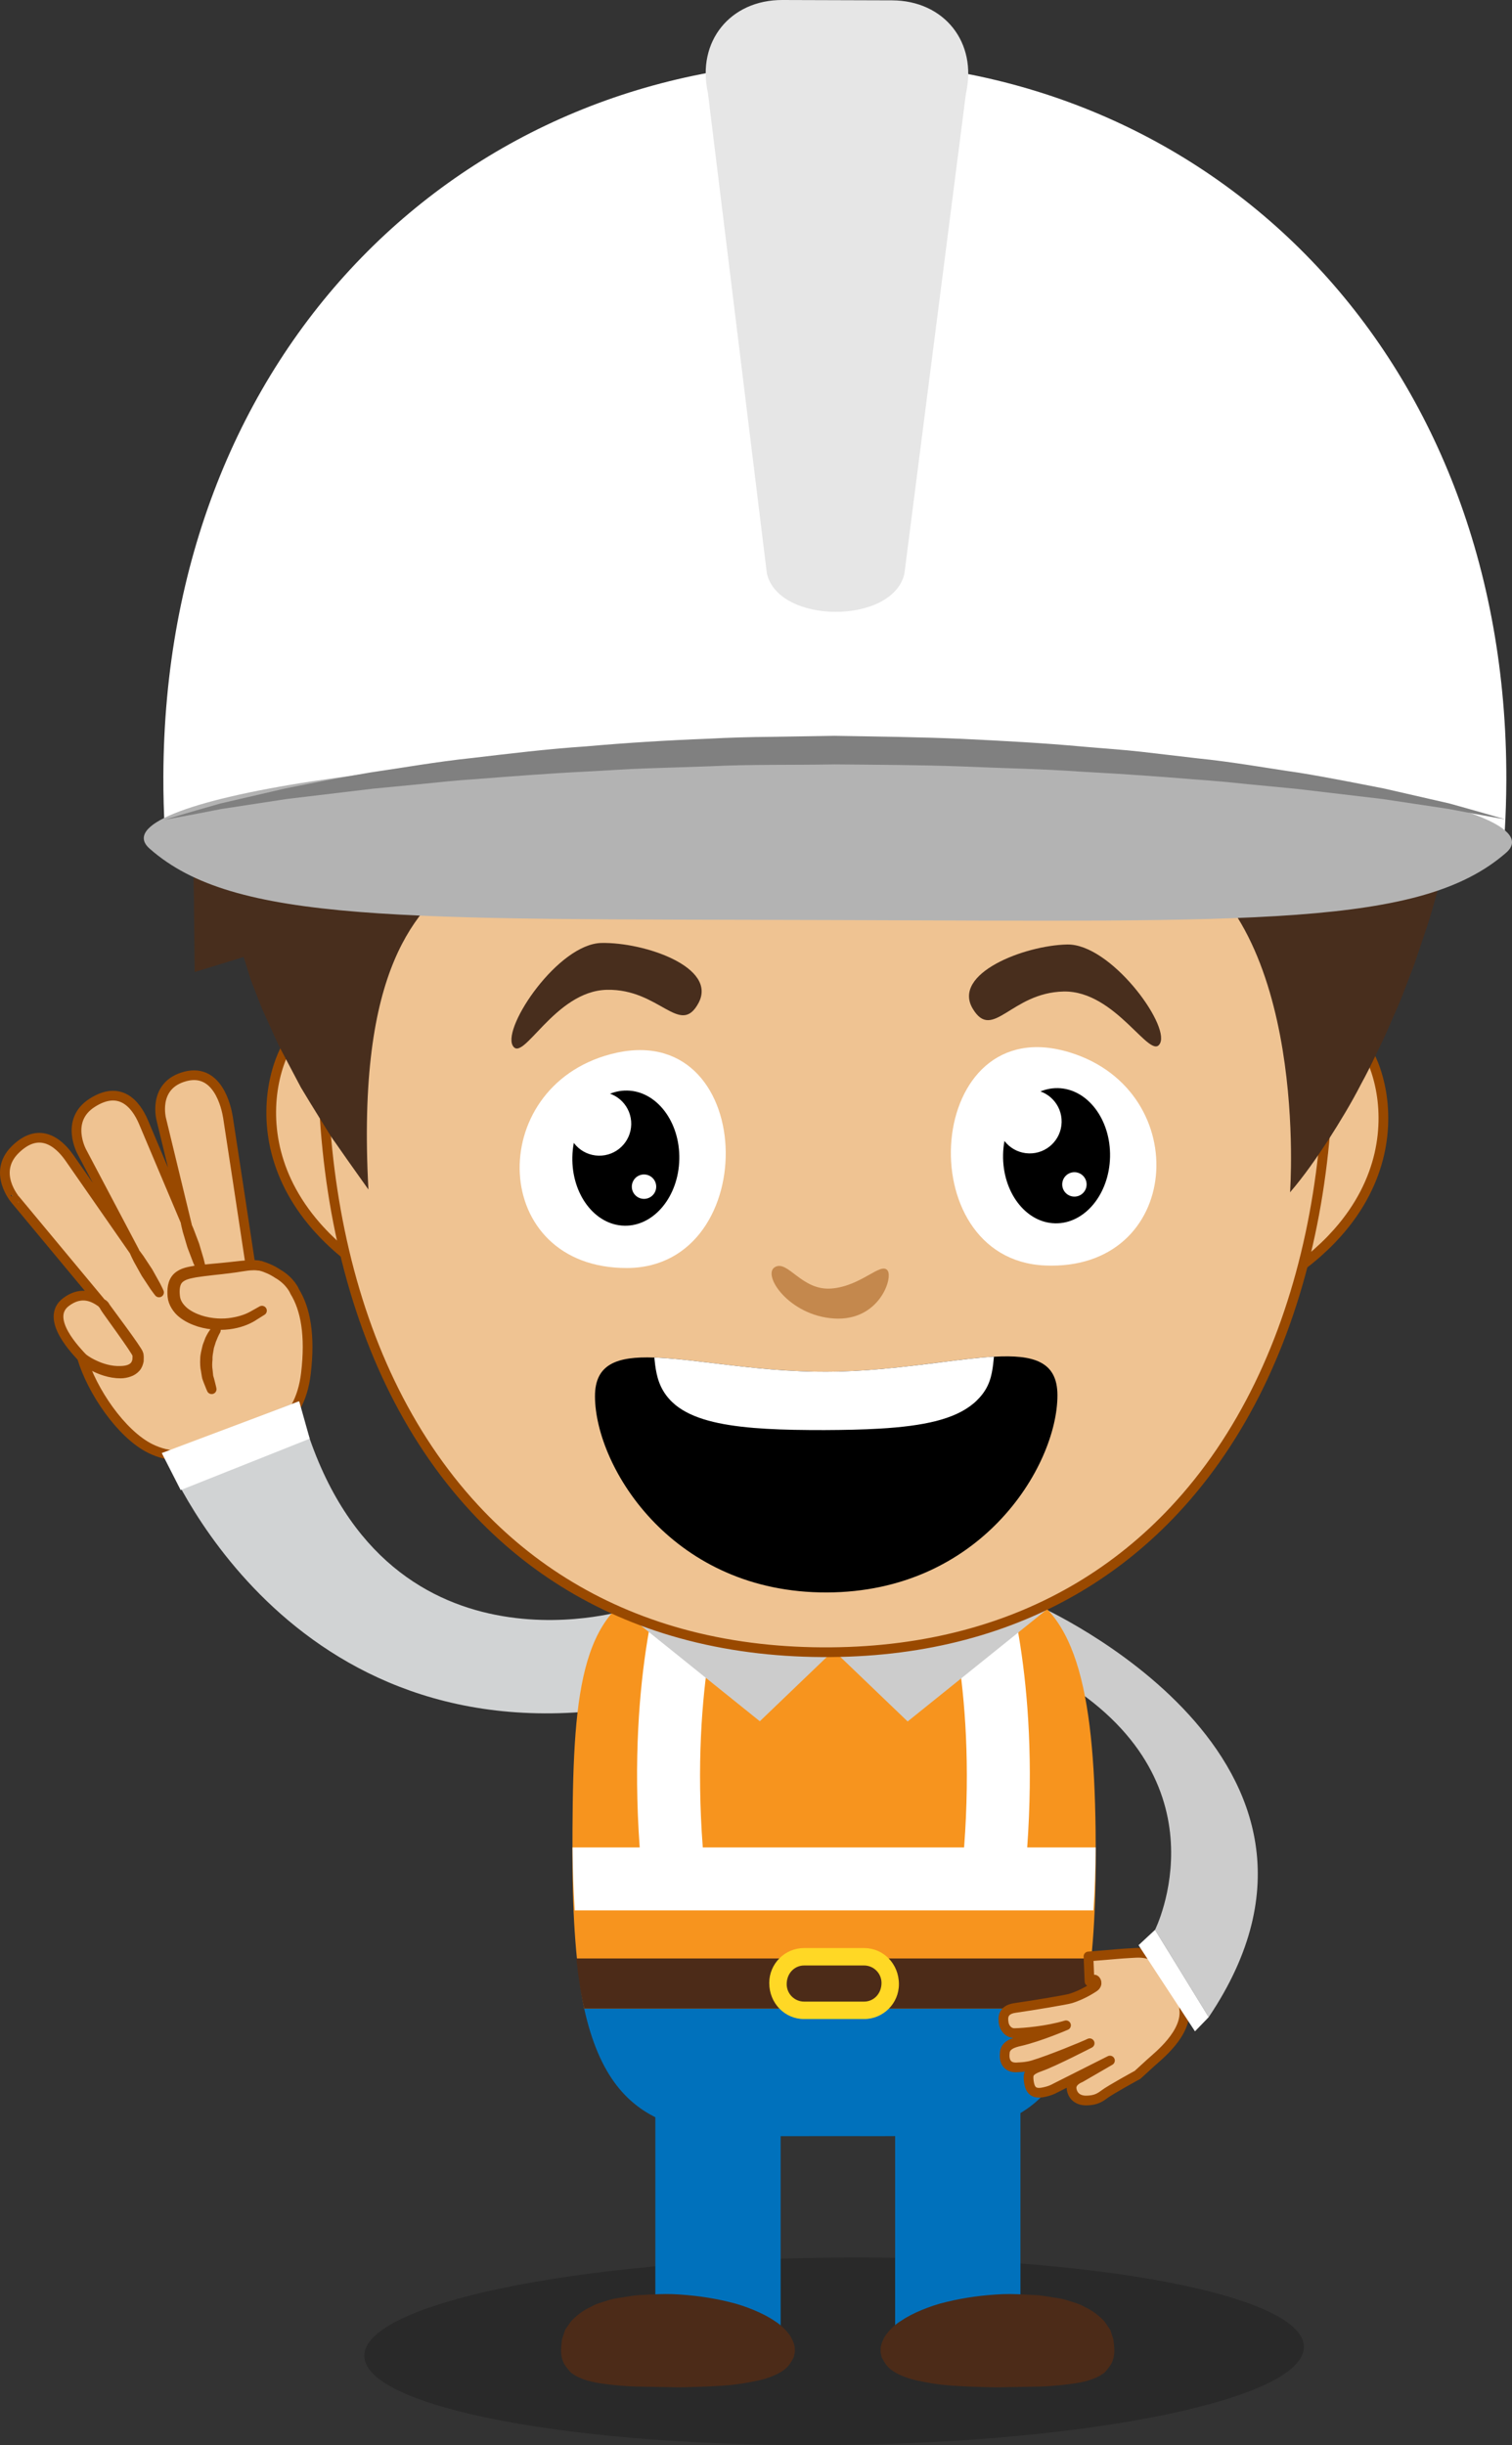 <?xml version="1.0" encoding="utf-8"?>
<!-- Generator: Adobe Illustrator 22.0.1, SVG Export Plug-In . SVG Version: 6.00 Build 0)  -->
<svg version="1.1" xmlns="http://www.w3.org/2000/svg" xmlns:xlink="http://www.w3.org/1999/xlink" x="0px" y="0px"
	 viewBox="0 0 155.792 251.838" style="enable-background:new 0 0 155.792 251.838;" xml:space="preserve">
<rect x="0" y="0" width="155.792" height="251.838" fill="#333333" stroke="none"/>
<g id="Brazo-Derecho">
	<g id="XMLID_495_">
		<g id="XMLID_1172_">
			<path style="fill:#EFC392;stroke:#994900;stroke-linecap:round;stroke-linejoin:round;stroke-miterlimit:10;" d="M1.562,118.409
				c2.388-2.362,4.384-0.883,5.593,0.844c0.651,0.929,3.862,5.55,6.69,9.62l-5.416-10.254c0,0-1.769-3.212,1.058-5.03
				c2.824-1.818,4.472,0.041,5.298,1.98c0.438,1.026,2.563,6.06,4.466,10.571l-2.622-10.813c0,0-0.92-3.333,2.156-4.37
				c3.639-1.229,4.55,3.152,4.701,4.106c0.239,1.497,1.624,10.637,2.317,15.212c0.421-0.004,0.78,0.026,1.048,0.102
				c0.629,0.18,1.219,0.447,1.756,0.805c1.353,0.778,1.76,1.836,1.76,1.836l-0.002,0c1.117,1.803,1.622,4.529,1.156,8.437
				c-0.659,5.537-4.449,6.987-8.174,6.92c0,0-3.762,2.858-7.872,0.81c-2.974-1.482-6.008-5.914-7.034-9.401
				c-0.468-0.533-3.941-3.979-1.62-5.696c1.362-1.008,2.533-0.696,3.487-0.031l-8.742-10.51
				C1.565,123.549-0.829,120.771,1.562,118.409z"/>
			<g id="XMLID_1206_">
				<g id="XMLID_1207_">
					
						<path id="XMLID_1208_" style="fill:#994900;stroke:#994900;stroke-linecap:round;stroke-linejoin:round;stroke-miterlimit:10;" d="
						M26.851,130.379c-0.001,0.019-0.327-0.091-0.911-0.088c-0.592-0.009-1.418,0.114-2.413,0.214
						c-0.995,0.114-2.156,0.18-3.404,0.355c-0.609,0.113-1.307,0.189-1.844,0.682c-0.536,0.52-0.564,1.293-0.51,1.975
						c0.053,0.664,0.507,1.349,1.021,1.749c0.532,0.425,1.144,0.694,1.747,0.888c1.219,0.366,2.429,0.385,3.422,0.202
						c0.997-0.176,1.774-0.546,2.254-0.879c0.495-0.309,0.778-0.486,0.778-0.486s-0.291,0.163-0.801,0.448
						c-0.251,0.148-0.564,0.309-0.946,0.444c-0.378,0.135-0.819,0.253-1.308,0.33c-0.976,0.163-2.161,0.123-3.337-0.253
						c-0.58-0.196-1.164-0.467-1.657-0.875c-0.489-0.432-0.85-0.932-0.908-1.617c-0.059-0.608-0.032-1.336,0.409-1.756
						c0.439-0.428,1.116-0.535,1.712-0.65c1.226-0.193,2.397-0.281,3.388-0.412c0.996-0.111,1.815-0.3,2.395-0.314
						C26.518,130.304,26.851,130.398,26.851,130.379z"/>
				</g>
			</g>
			<g id="XMLID_1200_">
				<g id="XMLID_1201_">
					
						<path id="XMLID_1202_" style="fill:#994900;stroke:#994900;stroke-linecap:round;stroke-linejoin:round;stroke-miterlimit:10;" d="
						M8.478,139.83c0,0,0.098,0.094,0.27,0.259c0.173,0.154,0.441,0.39,0.806,0.579c0.719,0.391,1.774,0.801,2.903,0.794
						c0.278-0.006,0.565-0.056,0.829-0.151c0.268-0.085,0.513-0.247,0.696-0.447c0.19-0.212,0.271-0.463,0.322-0.708
						c0.01-0.24,0.018-0.476-0.025-0.678c-0.079-0.413-3.33-4.689-3.445-4.899c-0.104-0.215-0.259-0.282-0.259-0.282
						s0.122,0.07,0.2,0.294c0.098,0.22,3.295,4.516,3.36,4.909c0.034,0.193,0.015,0.41-0.001,0.628
						c-0.057,0.214-0.135,0.428-0.302,0.598c-0.328,0.343-0.869,0.458-1.384,0.467c-1.056,0.053-2.112-0.3-2.826-0.655
						C8.896,140.198,8.478,139.83,8.478,139.83z"/>
				</g>
			</g>
			<g id="XMLID_1197_">
				<g id="XMLID_1198_">
					
						<path id="XMLID_1199_" style="fill:#994900;stroke:#994900;stroke-linecap:round;stroke-linejoin:round;stroke-miterlimit:10;" d="
						M22.239,137.012c0,0-0.278,0.293-0.548,0.835c-0.078,0.13-0.12,0.29-0.184,0.45c-0.054,0.164-0.144,0.328-0.176,0.514
						c-0.078,0.369-0.202,0.76-0.202,1.168c-0.022,0.406-0.009,0.809,0.076,1.179c0.031,0.186,0.059,0.366,0.086,0.538
						c0.016,0.173,0.101,0.319,0.142,0.463c0.214,0.564,0.375,0.924,0.375,0.924s-0.082-0.396-0.234-0.962
						c-0.032-0.144-0.107-0.29-0.113-0.46c-0.018-0.167-0.035-0.344-0.054-0.526c-0.063-0.363-0.051-0.753-0.01-1.14
						c-0.022-0.393,0.076-0.771,0.132-1.134c0.019-0.183,0.098-0.344,0.141-0.507c0.054-0.158,0.086-0.317,0.155-0.448
						C22.031,137.355,22.239,137.012,22.239,137.012z"/>
				</g>
			</g>
			<g id="XMLID_1173_">
				<g id="XMLID_1174_">
					
						<path id="XMLID_1175_" style="fill:#994900;stroke:#994900;stroke-linecap:round;stroke-linejoin:round;stroke-miterlimit:10;" d="
						M19.146,126.011c0,0,0.056,0.296,0.17,0.73c0.127,0.429,0.297,1.002,0.467,1.575c0.212,0.558,0.425,1.116,0.584,1.535
						c0.171,0.413,0.308,0.683,0.308,0.683s-0.056-0.296-0.17-0.729c-0.127-0.429-0.297-1.002-0.467-1.575
						c-0.212-0.558-0.425-1.116-0.584-1.535C19.282,126.28,19.146,126.011,19.146,126.011z"/>
				</g>
			</g>
			<g id="XMLID_390_">
				<g id="XMLID_392_">
					
						<path id="XMLID_393_" style="fill:#994900;stroke:#994900;stroke-linecap:round;stroke-linejoin:round;stroke-miterlimit:10;" d="
						M13.908,129.034c0,0,0.119,0.277,0.325,0.675c0.218,0.391,0.508,0.913,0.799,1.435c0.329,0.498,0.658,0.997,0.905,1.371
						c0.257,0.366,0.449,0.599,0.449,0.599s-0.119-0.277-0.325-0.675c-0.218-0.391-0.508-0.913-0.799-1.435
						c-0.329-0.499-0.658-0.997-0.905-1.371C14.1,129.267,13.908,129.034,13.908,129.034z"/>
				</g>
			</g>
		</g>
		<path id="XMLID_1171_" style="fill:#D1D3D4;" d="M64.4,165.855c0,0-26.149,8.036-33.639-21.523l-13.863,5.383
			c0,0,12.334,31.851,47.833,26.046L64.4,165.855z"/>
		<polygon id="XMLID_1166_" style="fill:#FFFFFF;" points="30.831,144.332 16.67,149.656 18.615,153.471 31.912,148.177 		"/>
	</g>
</g>
<g id="Cuerpo-Cabeza">
	<g id="XMLID_498_">
		<path id="XMLID_1_" style="opacity:0.2;" d="M134.347,241.703c0.051,5.328-21.574,9.862-48.31,10.123
			c-26.734,0.263-48.449-3.848-48.5-9.177c-0.053-5.33,21.578-9.863,48.311-10.125C112.583,232.262,134.295,236.371,134.347,241.703
			z"/>
		<g id="XMLID_1063_">
			<g id="XMLID_1125_">
				<g id="XMLID_1130_">
					<rect id="XMLID_1135_" x="92.233" y="213.648" style="fill:#0071BC;" width="12.911" height="29.754"/>
				</g>
				<rect id="XMLID_1129_" x="67.524" y="213.648" style="fill:#0071BC;" width="12.911" height="29.754"/>
				<path id="XMLID_370_" style="fill:#0071BC;" d="M60.195,206.877c3.053,13.84,11.786,13.134,24.612,13.134h2.272
					c1.184,0,2.344,0.006,3.457,0.006c10.932,0,18.378-0.583,21.154-13.14H60.195z"/>
				<path id="XMLID_1127_" style="fill:#4C2B18;" d="M91.274,240.484c0.378-0.494,0.873-1.02,1.519-1.421
					c0.629-0.429,1.361-0.806,2.158-1.135c0.797-0.33,1.658-0.631,2.572-0.839c1.821-0.448,3.806-0.716,5.796-0.803
					c0.997-0.035,2.024,0.024,2.969,0.081c0.955,0.006,1.944,0.224,2.877,0.357c0.47,0.069,0.914,0.242,1.352,0.371
					c0.438,0.129,0.861,0.275,1.245,0.508c0.807,0.356,1.469,0.905,2.01,1.456c0.226,0.322,0.448,0.625,0.634,0.924
					c0.11,0.337,0.214,0.655,0.312,0.955c0.079,0.612,0.139,1.156,0.072,1.588c-0.047,0.439-0.198,0.769-0.305,0.971
					c-0.13,0.192-0.199,0.294-0.199,0.294s0.014-0.031,0.031-0.064c-0.021,0.033-0.045,0.064-0.068,0.096
					c0.018-0.015,0.037-0.031,0.037-0.031s-0.05,0.062-0.128,0.16c-0.008,0.01-0.015,0.02-0.024,0.03
					c-0.007,0.009-0.01,0.012-0.017,0.022c-0.116,0.135-0.243,0.365-0.554,0.527c-0.278,0.22-0.658,0.378-1.1,0.541
					c-0.441,0.163-0.958,0.278-1.523,0.378c-1.129,0.166-2.452,0.322-3.864,0.356c-1.409,0.026-2.914,0.054-4.417,0.082
					c-1.506-0.029-3.012-0.076-4.427-0.168c-1.415-0.089-2.733-0.308-3.851-0.563c-1.119-0.255-2.014-0.672-2.553-1.08
					c-0.541-0.42-0.681-0.797-0.697-0.779c0,0,0.024,0.023,0.062,0.061c-0.024-0.033-0.054-0.063-0.076-0.097
					c0.004,0.01,0.014,0.036,0.014,0.036s-0.017-0.029-0.039-0.068c-0.012-0.019-0.022-0.039-0.033-0.058
					c-0.028-0.049-0.058-0.102-0.103-0.182c-0.066-0.098-0.129-0.223-0.152-0.397c-0.031-0.157-0.105-0.39-0.066-0.598
					C90.714,241.577,90.945,241.002,91.274,240.484z"/>
				<path id="XMLID_1126_" style="fill:#4C2B18;" d="M57.91,240.938c0.098-0.3,0.202-0.62,0.312-0.957
					c0.186-0.297,0.41-0.601,0.634-0.923c0.542-0.552,1.203-1.102,2.01-1.458c0.385-0.233,0.807-0.378,1.247-0.507
					c0.438-0.13,0.882-0.303,1.351-0.371c0.934-0.133,1.923-0.352,2.878-0.357c0.945-0.057,1.972-0.116,2.969-0.081
					c1.991,0.086,3.976,0.355,5.796,0.803c0.914,0.208,1.775,0.51,2.574,0.839c0.797,0.331,1.529,0.706,2.158,1.137
					c0.646,0.4,1.141,0.927,1.519,1.419c0.329,0.519,0.561,1.093,0.536,1.512c0.04,0.208-0.035,0.439-0.066,0.596
					c-0.024,0.176-0.087,0.3-0.152,0.397c-0.044,0.076-0.072,0.126-0.1,0.174c-0.013,0.024-0.026,0.048-0.041,0.072
					c-0.018,0.032-0.035,0.061-0.035,0.061s0.009-0.024,0.012-0.032c-0.02,0.03-0.047,0.057-0.068,0.087
					c0.035-0.035,0.055-0.054,0.055-0.054c-0.016-0.018-0.158,0.359-0.697,0.779c-0.539,0.407-1.436,0.825-2.553,1.08
					c-1.118,0.255-2.436,0.473-3.851,0.563c-1.416,0.092-2.922,0.139-4.427,0.168c-1.504-0.028-3.009-0.056-4.418-0.082
					c-1.412-0.034-2.735-0.19-3.864-0.356c-0.564-0.1-1.081-0.215-1.523-0.378c-0.442-0.163-0.822-0.321-1.1-0.541
					c-0.311-0.163-0.438-0.393-0.554-0.527c-0.008-0.01-0.011-0.013-0.018-0.022c-0.008-0.009-0.014-0.018-0.022-0.027
					c-0.08-0.099-0.13-0.161-0.13-0.161s0.02,0.017,0.038,0.032c-0.023-0.032-0.047-0.064-0.069-0.097
					c0.016,0.035,0.031,0.065,0.031,0.065s-0.069-0.102-0.199-0.296c-0.107-0.201-0.258-0.53-0.305-0.97
					C57.771,242.094,57.831,241.55,57.91,240.938z"/>
			</g>
			<g id="XMLID_1106_">
				<path id="XMLID_354_" style="fill:#CCCCCC;" d="M106.979,165.387c0,0,35.486,15.735,17.563,42.369l-5.53-8.994
					c0,0,7.702-15.366-10.084-25.956L106.979,165.387z"/>
			</g>
			<g id="XMLID_1099_">
				<g id="XMLID_1103_">
					<path id="XMLID_1105_" style="fill:#F7941E;" d="M58.982,191.142c0,6.554,0.412,11.698,1.213,15.735h51.495
						c0.8-4.037,1.213-9.182,1.213-15.735c0-14.599-1.31-24.894-8.174-27.521c-4.29-1.647-5.046-0.755-17.65-0.755h-2.272
						c-1.844,0-3.548-0.007-5.13-0.007c-8.744,0-9.435-0.809-12.886,0.606C59.386,166.499,58.982,175.798,58.982,191.142z"/>
					<path id="XMLID_1104_" style="fill:#FFFFFF;" d="M58.989,190.278c0.021,2.344,0.097,4.5,0.227,6.48h53.449
						c0.136-1.98,0.211-4.137,0.231-6.48h-7.056c1.251-17.446-2.227-28.074-2.669-29.342c-0.016-0.054-0.032-0.092-0.038-0.113
						l-0.155,0.059l-2.89,1.052l-3.045,1.107c0.038,0.108,3.586,10.245,2.294,27.237H72.413
						c-1.291-16.992,2.259-27.129,2.295-27.237l-6.086-2.218c-0.177,0.48-4.017,11.259-2.71,29.455H58.989z"/>
				</g>
				<g id="XMLID_1100_">
					<polygon id="XMLID_1102_" style="fill:#CCCCCC;" points="86.792,169.128 78.29,177.282 62.629,164.69 					"/>
					<polygon id="XMLID_1101_" style="fill:#CCCCCC;" points="84.987,169.12 93.52,177.302 109.232,164.669 					"/>
				</g>
			</g>
			<g id="XMLID_1093_">
				<path id="XMLID_1098_" style="fill:#4C2B18;" d="M59.386,201.712c0.198,1.915,0.467,3.63,0.809,5.165h51.495
					c0.341-1.535,0.611-3.251,0.807-5.165H59.386z"/>
				<path id="XMLID_1095_" style="fill:#FFD825;" d="M79.261,204.232c0-1.982,1.611-3.593,3.593-3.593h6.176
					c1.98,0,3.592,1.611,3.592,3.722c0,1.98-1.611,3.592-3.592,3.592h-6.176C80.873,207.953,79.261,206.341,79.261,204.232z
					 M82.855,202.434c-0.99,0-1.797,0.807-1.797,1.926c0,0.99,0.807,1.796,1.797,1.796h6.176c0.99,0,1.796-0.806,1.796-1.925
					c0-0.99-0.806-1.797-1.796-1.797H82.855z"/>
			</g>
			<g id="XMLID_1064_">
				<g id="XMLID_1091_">
					
						<path id="XMLID_1092_" style="fill:#EFC392;stroke:#994900;stroke-linecap:round;stroke-linejoin:round;stroke-miterlimit:10;" d="
						M103.42,208.366c0.066,0.46,0.453,1.052,1.137,1.034c0.905-0.018,3.324-0.214,5.282-0.806c0,0-2.735,1.181-4.755,1.644
						c-0.592,0.132-1.559,0.378-1.559,1.269c0,0-0.249,1.598,1.412,1.412c0,0,0.791-0.006,1.504-0.221
						c1.784-0.535,5.268-1.976,5.833-2.253c0,0-3.713,1.913-5.013,2.369c-1.296,0.454-1.351,0.782-1.257,1.548
						c0.103,0.765,0.378,1.311,1.374,1.153c0.867-0.149,1.31-0.431,1.31-0.431l5.678-2.859l-3.067,1.775
						c0,0-0.999,0.356-0.882,1.166c0.129,0.804,0.753,1.187,1.515,1.175c0.681-0.015,1.194-0.126,1.822-0.614
						c0.636-0.491,3.456-2.027,3.456-2.027s0.672-0.617,1.355-1.239c0.7-0.643,3.839-3.07,3.442-5.616c0,0,0.038-1.624-1.523-2.87
						l-0.237-0.858c0,0-0.475-2.13-3.24-1.983c0,0-1.247,0.064-1.956,0.129c-0.637,0.064-1.635,0.135-2.899,0.24l0.108,2.572
						c0.24-0.116,0.437-0.19,0.482-0.19c0.186-0.009,0.423,0.434,0.037,0.743c0,0-1.099,0.789-2.479,1.211
						c-0.398,0.122-3.716,0.686-5.716,0.97C103.212,207.003,103.355,207.944,103.42,208.366z"/>
				</g>
				<polygon id="XMLID_1090_" style="fill:#FFFFFF;" points="117.311,200.346 119.013,198.762 124.543,207.756 123.126,209.217 				
					"/>
			</g>
		</g>
		<g id="XMLID_512_">
			
				<path id="XMLID_1062_" style="fill:#EFC392;stroke:#994900;stroke-linecap:round;stroke-linejoin:round;stroke-miterlimit:10;" d="
				M32.588,126.295c0.209,0.238,0.423,0.472,0.646,0.706c0.223,0.236,0.454,0.469,0.696,0.702c0.237,0.23,0.488,0.464,0.745,0.693
				c0.258,0.23,0.525,0.458,0.8,0.686c0.275,0.228,0.563,0.454,0.855,0.678c0.296,0.225,0.597,0.446,0.91,0.668
				c0.004-1.238,0.008-2.477,0.011-3.713c0.006-1.237,0.008-2.475,0.011-3.713c0.004-1.235,0.009-2.472,0.012-3.709
				c0.006-1.238,0.008-2.475,0.011-3.713c0.004-1.237,0.008-2.475,0.011-3.712c0.006-1.238,0.008-2.475,0.011-3.713
				c0,0-0.095-0.157-0.271-0.401c-0.174-0.246-0.43-0.578-0.749-0.929c-0.32-0.348-0.7-0.713-1.128-1.024
				c-0.429-0.313-0.905-0.568-1.412-0.701c-0.504-0.13-1.04-0.136-1.592,0.054c-0.549,0.191-1.116,0.576-1.678,1.229
				c-0.418,0.489-0.837,1.143-1.206,1.933c-0.373,0.791-0.698,1.714-0.931,2.743c-0.235,1.026-0.381,2.159-0.393,3.362
				c-0.014,1.203,0.108,2.476,0.402,3.789c0.299,1.311,0.77,2.665,1.463,4.022C30.505,123.59,31.416,124.954,32.588,126.295z"/>
			
				<path id="XMLID_1061_" style="fill:#EFC392;stroke:#994900;stroke-linecap:round;stroke-linejoin:round;stroke-miterlimit:10;" d="
				M137.832,126.949c-0.209,0.235-0.425,0.468-0.649,0.703c-0.222,0.231-0.456,0.464-0.699,0.694
				c-0.243,0.231-0.493,0.461-0.749,0.691c-0.261,0.228-0.528,0.456-0.807,0.681c-0.276,0.225-0.562,0.449-0.859,0.672
				c-0.294,0.224-0.598,0.443-0.913,0.663c0.003-1.238,0.009-2.475,0.011-3.713c0.003-1.237,0.007-2.475,0.011-3.713
				c0.003-1.237,0.009-2.474,0.012-3.709c0.003-1.238,0.007-2.476,0.011-3.715c0.003-1.237,0.006-2.473,0.011-3.71
				c0.003-1.237,0.006-2.475,0.011-3.712c0,0,0.098-0.158,0.273-0.401c0.178-0.245,0.434-0.575,0.755-0.924
				c0.319-0.346,0.703-0.708,1.135-1.018c0.429-0.309,0.908-0.562,1.412-0.691c0.508-0.126,1.044-0.129,1.594,0.064
				c0.549,0.193,1.11,0.583,1.67,1.239c0.416,0.489,0.83,1.148,1.197,1.94c0.365,0.791,0.684,1.718,0.911,2.747
				c0.229,1.029,0.367,2.163,0.372,3.365c0.005,1.202-0.123,2.474-0.426,3.787c-0.306,1.31-0.786,2.659-1.486,4.014
				C139.932,124.255,139.013,125.616,137.832,126.949z"/>
			
				<path id="XMLID_1060_" style="fill:#EFC392;stroke:#994900;stroke-linecap:round;stroke-linejoin:round;stroke-miterlimit:10;" d="
				M120.969,155.569c3.497-3.732,6.418-8.068,8.765-12.885c2.32-4.764,4.076-9.996,5.268-15.571
				c1.167-5.451,1.791-11.234,1.874-17.222c0.091-6.006-0.485-12.023-1.806-17.886c-1.288-5.699-3.23-11.062-5.739-15.962
				c-2.51-4.902-5.587-9.34-9.148-13.187c-3.008-3.25-6.358-6.079-10.003-8.405c-3.67-2.347-7.639-4.183-11.847-5.433
				c-4.3-1.276-8.762-1.889-13.245-1.903c-4.574,0.002-8.966,0.655-13.125,1.883c-4.158,1.228-8.084,3.03-11.723,5.33
				c-3.638,2.301-6.991,5.099-10.007,8.318c-3.583,3.825-6.689,8.245-9.227,13.13c-2.539,4.887-4.513,10.239-5.837,15.928
				c-1.356,5.855-1.969,11.867-1.915,17.874c0.047,5.991,0.638,11.774,1.772,17.234c1.156,5.579,2.881,10.823,5.173,15.601
				c2.319,4.83,5.212,9.184,8.687,12.937c2.886,3.12,6.174,5.821,9.862,8.031c3.689,2.212,7.777,3.933,12.265,5.088
				c4.751,1.223,9.672,1.739,14.575,1.699c4.934-0.039,9.514-0.646,13.737-1.761c4.35-1.145,8.322-2.827,11.919-4.977
				C114.87,161.262,118.113,158.616,120.969,155.569z"/>
			<path id="XMLID_1059_" style="fill:#482E1D;" d="M20.056,100.114l-0.025-2.42l-0.045-4.229c0.019-1.412-0.103-2.831,0.035-4.244
				l0.326-4.245c0.067-0.708,0.089-1.421,0.226-2.122l0.337-2.113l0.341-2.116c0.093-0.709,0.266-1.406,0.435-2.103l0.498-2.097
				c0.174-0.699,0.312-1.405,0.549-2.092c0.462-1.377,0.8-2.778,1.373-4.143c0.028-0.07,0.054-0.14,0.081-0.21l-3.326-0.503
				l-1.179-0.484l-0.595-3.141l-0.176-2.529c0.223-0.721,0.374-1.463,0.685-2.161l0.846-2.121c0.254-0.72,0.65-1.38,0.994-2.065
				c0.369-0.67,0.677-1.379,1.105-2.019l1.265-1.933c0.408-0.656,0.939-1.223,1.406-1.837c0.474-0.611,0.967-1.205,1.516-1.749
				c0.544-0.547,1.048-1.141,1.63-1.648l1.739-1.535l1.846-1.398c0.631-0.443,1.291-0.842,1.938-1.263
				c0.412-0.249,0.838-0.476,1.259-0.709l-0.896-0.601l-4.954-3.325l4.885-3.32l1.888-1.284c0.623-0.447,1.281-0.806,1.936-1.174
				c0.658-0.354,1.301-0.77,1.977-1.07l2.016-0.951c0.675-0.311,1.362-0.556,2.045-0.835c0.682-0.282,1.369-0.536,2.063-0.755
				c1.38-0.486,2.773-0.893,4.174-1.255c0.7-0.188,1.404-0.327,2.106-0.491c0.702-0.168,1.407-0.3,2.113-0.429
				c1.409-0.276,2.824-0.482,4.241-0.672c1.195-0.152,2.394-0.265,3.597-0.362l-0.465-3.311L61.18,16.16l4.756-0.115
				c1.602-0.039,3.214-0.202,4.81-0.122l2.396,0.066l2.379,0.204c0.796,0.057,1.583,0.151,2.365,0.278
				c0.784,0.118,1.571,0.219,2.35,0.354l2.32,0.476c0.778,0.144,1.53,0.369,2.295,0.554c0.764,0.19,1.526,0.386,2.273,0.623
				c0.749,0.232,1.508,0.437,2.248,0.694c1.488,0.492,2.957,1.031,4.413,1.608c1.017,0.415,2.024,0.854,3.026,1.309l0.603-3.261
				l1.105-5.987l5.087,2.832l4.479,2.494l2.234,1.252c0.73,0.438,1.41,0.95,2.116,1.423l4.192,2.895
				c1.333,1.044,2.642,2.117,3.959,3.175c0.648,0.544,1.341,1.033,1.946,1.623l1.868,1.71c1.253,1.13,2.49,2.276,3.647,3.506
				c1.188,1.197,2.361,2.409,3.471,3.695c0.218,0.246,0.436,0.49,0.654,0.735l3.576-3.348l2.14,4.155
				c0.71,1.38,1.525,2.715,2.12,4.133l0.943,2.106l0.826,2.138c0.29,0.709,0.511,1.435,0.749,2.156
				c0.225,0.724,0.497,1.437,0.683,2.169c0.416,1.455,0.807,2.912,1.126,4.381c0.343,1.464,0.616,2.939,0.866,4.414
				c0.25,1.476,0.447,2.956,0.621,4.439c0.16,1.484,0.27,2.972,0.342,4.465c0.02,0.419,0.028,0.84,0.042,1.261l2.415-0.392
				l3.527-0.572l-0.43,3.307l-0.437,3.366c-0.163,1.12-0.256,2.245-0.476,3.357l-0.598,3.336c-0.186,1.113-0.441,2.215-0.711,3.312
				l-0.781,3.292l-0.923,3.254c-0.298,1.086-0.623,2.163-0.994,3.227l-1.077,3.197l-1.209,3.148
				c-0.395,1.051-0.886,2.066-1.324,3.098c-0.435,1.033-0.922,2.044-1.417,3.05c-0.478,1.013-0.979,2.014-1.518,2.997
				c-1.021,1.99-2.184,3.906-3.389,5.784c-1.22,1.868-2.492,3.703-3.941,5.39c0,0,2.032-27.628-12.286-34.859
				c-5.785-2.92-15.029,1.244-35.423,1.181c-22.852-0.068-32.079-3.448-37.296,0.637c-4.95,3.878-11.207,9.696-9.958,32.754
				l-2.079-2.928l-1.029-1.47c-0.334-0.497-0.707-0.965-1.009-1.485l-1.9-3.076l-0.94-1.553l-0.846-1.6l-0.846-1.604
				c-0.276-0.539-0.585-1.062-0.822-1.621l-1.509-3.322l-0.665-1.712c-0.213-0.575-0.463-1.134-0.634-1.732l-0.555-1.776
				c-0.006-0.025-0.013-0.048-0.019-0.072l-2.815,0.866L20.056,100.114z"/>
			<g id="XMLID_1052_">
				<path id="XMLID_1056_" style="fill:#FFFFFF;" d="M16.832,79.96c-0.008,1.914,0.047,3.813,0.156,5.693
					c13.149-4.125,39.451-6.882,69.736-6.791c29.264,0.089,54.786,2.814,68.32,6.789c0.102-1.741,0.158-3.502,0.164-5.274
					c0.134-44.204-30.755-73.951-68.964-74.067C48.027,6.194,16.966,35.756,16.832,79.96z"/>
				<path id="XMLID_1055_" style="fill:#B3B3B3;" d="M85.98,94.762c43.432,0.133,60.428,0.726,69.21-6.939
					c5.425-4.736-26.423-10.448-69.857-10.579C41.896,77.114,10.014,82.631,15.412,87.4c8.734,7.718,25.733,7.227,69.166,7.358
					L85.98,94.762z"/>
				<path id="XMLID_1054_" style="fill:#808080;" d="M155.109,84.393c0,0-2.088-0.62-5.76-1.638
					c-1.862-0.426-4.125-0.943-6.719-1.536c-2.61-0.508-5.553-1.106-8.784-1.634c-3.238-0.462-6.735-1.103-10.466-1.481
					c-1.864-0.217-3.778-0.441-5.735-0.67c-1.958-0.223-3.966-0.35-6.004-0.53c-4.077-0.375-8.301-0.605-12.595-0.808
					c-4.304-0.188-8.647-0.235-13.052-0.309c-2.174,0.035-4.35,0.069-6.517,0.104c-2.163,0.018-4.326,0.075-6.482,0.194
					c-4.307,0.162-8.537,0.428-12.613,0.79c-4.084,0.273-8.014,0.759-11.74,1.196c-3.73,0.389-7.228,1.022-10.466,1.487
					c-3.23,0.537-6.174,1.136-8.782,1.649c-2.59,0.6-4.849,1.124-6.708,1.555c-3.679,1.042-5.758,1.677-5.758,1.677
					s2.152-0.384,5.877-1.116c1.88-0.287,4.161-0.636,6.777-1.035c2.627-0.314,5.59-0.668,8.824-1.054
					c1.62-0.156,3.307-0.319,5.054-0.488c1.744-0.18,3.546-0.368,5.408-0.489c3.717-0.288,7.634-0.597,11.696-0.797
					c2.028-0.103,4.092-0.258,6.179-0.324c2.085-0.069,4.196-0.139,6.324-0.21c4.243-0.213,8.622-0.118,12.964-0.197
					c4.294,0.04,8.657,0.051,12.912,0.205c4.262,0.19,8.464,0.253,12.52,0.549c4.06,0.214,7.979,0.494,11.696,0.8
					c1.861,0.124,3.665,0.299,5.41,0.483c1.745,0.168,3.433,0.331,5.053,0.487c3.234,0.382,6.197,0.732,8.825,1.042
					c2.616,0.392,4.896,0.735,6.774,1.016C152.962,84.024,155.109,84.393,155.109,84.393z"/>
				<path id="XMLID_1053_" style="fill:#E6E6E6;" d="M91.899,0.035c5.397,0.016,8.826,4.331,7.627,9.594l-6.341,49.465
					c-1.201,5.256-13.001,5.221-14.169-0.043L72.939,9.549c-1.168-5.27,2.29-9.565,7.685-9.549L91.899,0.035z"/>
			</g>
			<path id="XMLID_513_" style="fill:#C4884D;" d="M91.449,130.849c-0.695-0.888-2.674,1.603-5.764,1.861
				c-3.089,0.258-4.511-3-5.849-2.199c-1.337,0.802,1.458,4.998,6.107,5.288S92.045,131.61,91.449,130.849z"/>
		</g>
	</g>
</g>
<g id="Ojos-Abiertos">
	<g id="XMLID_1518_">
		<g id="XMLID_1525_">
			<path id="XMLID_1529_" style="fill:#FFFFFF;" d="M62.913,108.576c-13.036,3.449-12.468,22.059,1.694,22.022
				C78.77,130.561,78.082,104.562,62.913,108.576z"/>
			<path id="XMLID_1528_" d="M69.994,119.396c-0.08,3.844-2.613,6.908-5.656,6.845c-3.043-0.064-5.445-3.231-5.365-7.075
				c0.08-3.844,2.613-6.908,5.656-6.845C67.673,112.384,70.075,115.552,69.994,119.396z"/>
			<path id="XMLID_1527_" style="fill:#FFFFFF;" d="M65.04,115.81c-0.038,1.815-1.54,3.256-3.355,3.218
				c-1.815-0.038-3.256-1.54-3.218-3.355c0.038-1.815,1.54-3.256,3.355-3.218C63.638,112.493,65.078,113.995,65.04,115.81z"/>
			<path id="XMLID_1526_" style="fill:#FFFFFF;" d="M67.614,122.247c-0.015,0.694-0.589,1.245-1.283,1.23
				c-0.694-0.014-1.245-0.589-1.23-1.283c0.015-0.694,0.589-1.245,1.283-1.23C67.077,120.979,67.628,121.553,67.614,122.247z"/>
		</g>
		<g id="XMLID_1519_">
			<path id="XMLID_1523_" style="fill:#FFFFFF;" d="M110.269,108.406c12.88,3.991,11.535,22.561-2.614,21.932
				C93.507,129.708,95.281,103.761,110.269,108.406z"/>
			
				<ellipse id="XMLID_1522_" transform="matrix(0.021 -1 1 0.021 -12.467 225.365)" cx="108.831" cy="119.047" rx="6.962" ry="5.511"/>
			<path id="XMLID_1521_" style="fill:#FFFFFF;" d="M109.387,115.577c-0.038,1.815-1.54,3.256-3.355,3.218
				c-1.815-0.038-3.256-1.54-3.218-3.355c0.038-1.815,1.54-3.256,3.355-3.218C107.985,112.26,109.425,113.762,109.387,115.577z"/>
			<path id="XMLID_1520_" style="fill:#FFFFFF;" d="M111.961,122.014c-0.015,0.694-0.589,1.245-1.283,1.23
				c-0.694-0.014-1.245-0.589-1.23-1.283c0.015-0.694,0.589-1.245,1.283-1.23C111.424,120.746,111.975,121.32,111.961,122.014z"/>
		</g>
	</g>
</g>
<g id="Cejas">
	<g id="XMLID_515_">
		<path id="XMLID_1051_" style="fill:#482E1D;" d="M100.23,103.893c-2.166-3.614,5.289-6.523,9.726-6.615
			c4.437-0.093,10.529,8.165,9.584,10.157c-0.945,1.993-4.526-5.428-9.95-5.314S102.274,107.303,100.23,103.893z"/>
		<path id="XMLID_1045_" style="fill:#482E1D;" d="M71.963,103.324c2.013-3.701-5.557-6.296-9.994-6.203
			c-4.437,0.093-10.178,8.598-9.151,10.549c1.027,1.951,4.296-5.612,9.719-5.726C67.96,101.831,70.063,106.816,71.963,103.324z"/>
	</g>
</g>
<g id="Boca_1">
	<g>
		<path id="XMLID_1537_" d="M108.955,143.678c0.012,3.668-2,8.852-6.081,13.064c-3.943,4.08-9.823,7.248-17.683,7.273
			c-7.86,0.023-13.758-3.11-17.729-7.165c-4.103-4.189-6.146-9.363-6.157-13.029c-0.011-3.349,2.289-4.13,6.074-4.002l0.032,0.001
			c0.003-0.001,0.003-0.001,0.003-0.001c4.362,0.15,10.68,1.484,17.707,1.463c6.809-0.021,12.948-1.31,17.289-1.547l0.013,0
			c0.007,0.001,0.016,0,0.022-0.001C106.474,139.512,108.944,140.209,108.955,143.678z"/>
		<path id="XMLID_1536_" style="fill:#FFFFFF;" d="M69.596,144.704c0.86,0.704,1.987,1.227,3.391,1.613
			c1.312,0.362,2.87,0.599,4.691,0.752c1.668,0.137,3.553,0.204,5.672,0.217c0.515,0.005,1.044,0.005,1.591,0.005
			c2.101-0.008,3.986-0.049,5.671-0.149c2.308-0.133,4.237-0.379,5.833-0.782c1.592-0.409,2.853-0.978,3.814-1.771
			c0.243-0.197,0.467-0.413,0.672-0.644c0.218-0.24,0.417-0.501,0.588-0.778c0.181-0.294,0.322-0.594,0.429-0.892
			c0.11-0.302,0.19-0.601,0.247-0.897c0.06-0.29,0.1-0.577,0.135-0.853c0.035-0.279,0.057-0.543,0.082-0.791
			c-1.534,0.084-3.293,0.299-5.226,0.545c-1.937,0.244-4.047,0.514-6.283,0.715c-1.851,0.167-3.785,0.279-5.783,0.287
			c-0.352,0-0.705-0.004-1.057-0.008c-2.114-0.032-4.158-0.178-6.094-0.367c-2.009-0.198-3.904-0.437-5.647-0.642
			c-1.818-0.219-3.465-0.395-4.903-0.442c0.027,0.251,0.053,0.513,0.09,0.791c0.038,0.275,0.083,0.563,0.148,0.856
			c0.062,0.291,0.147,0.597,0.258,0.896c0.112,0.3,0.252,0.604,0.431,0.902c0.167,0.279,0.362,0.544,0.579,0.79
			C69.126,144.289,69.35,144.502,69.596,144.704z"/>
	</g>
</g>
</svg>
